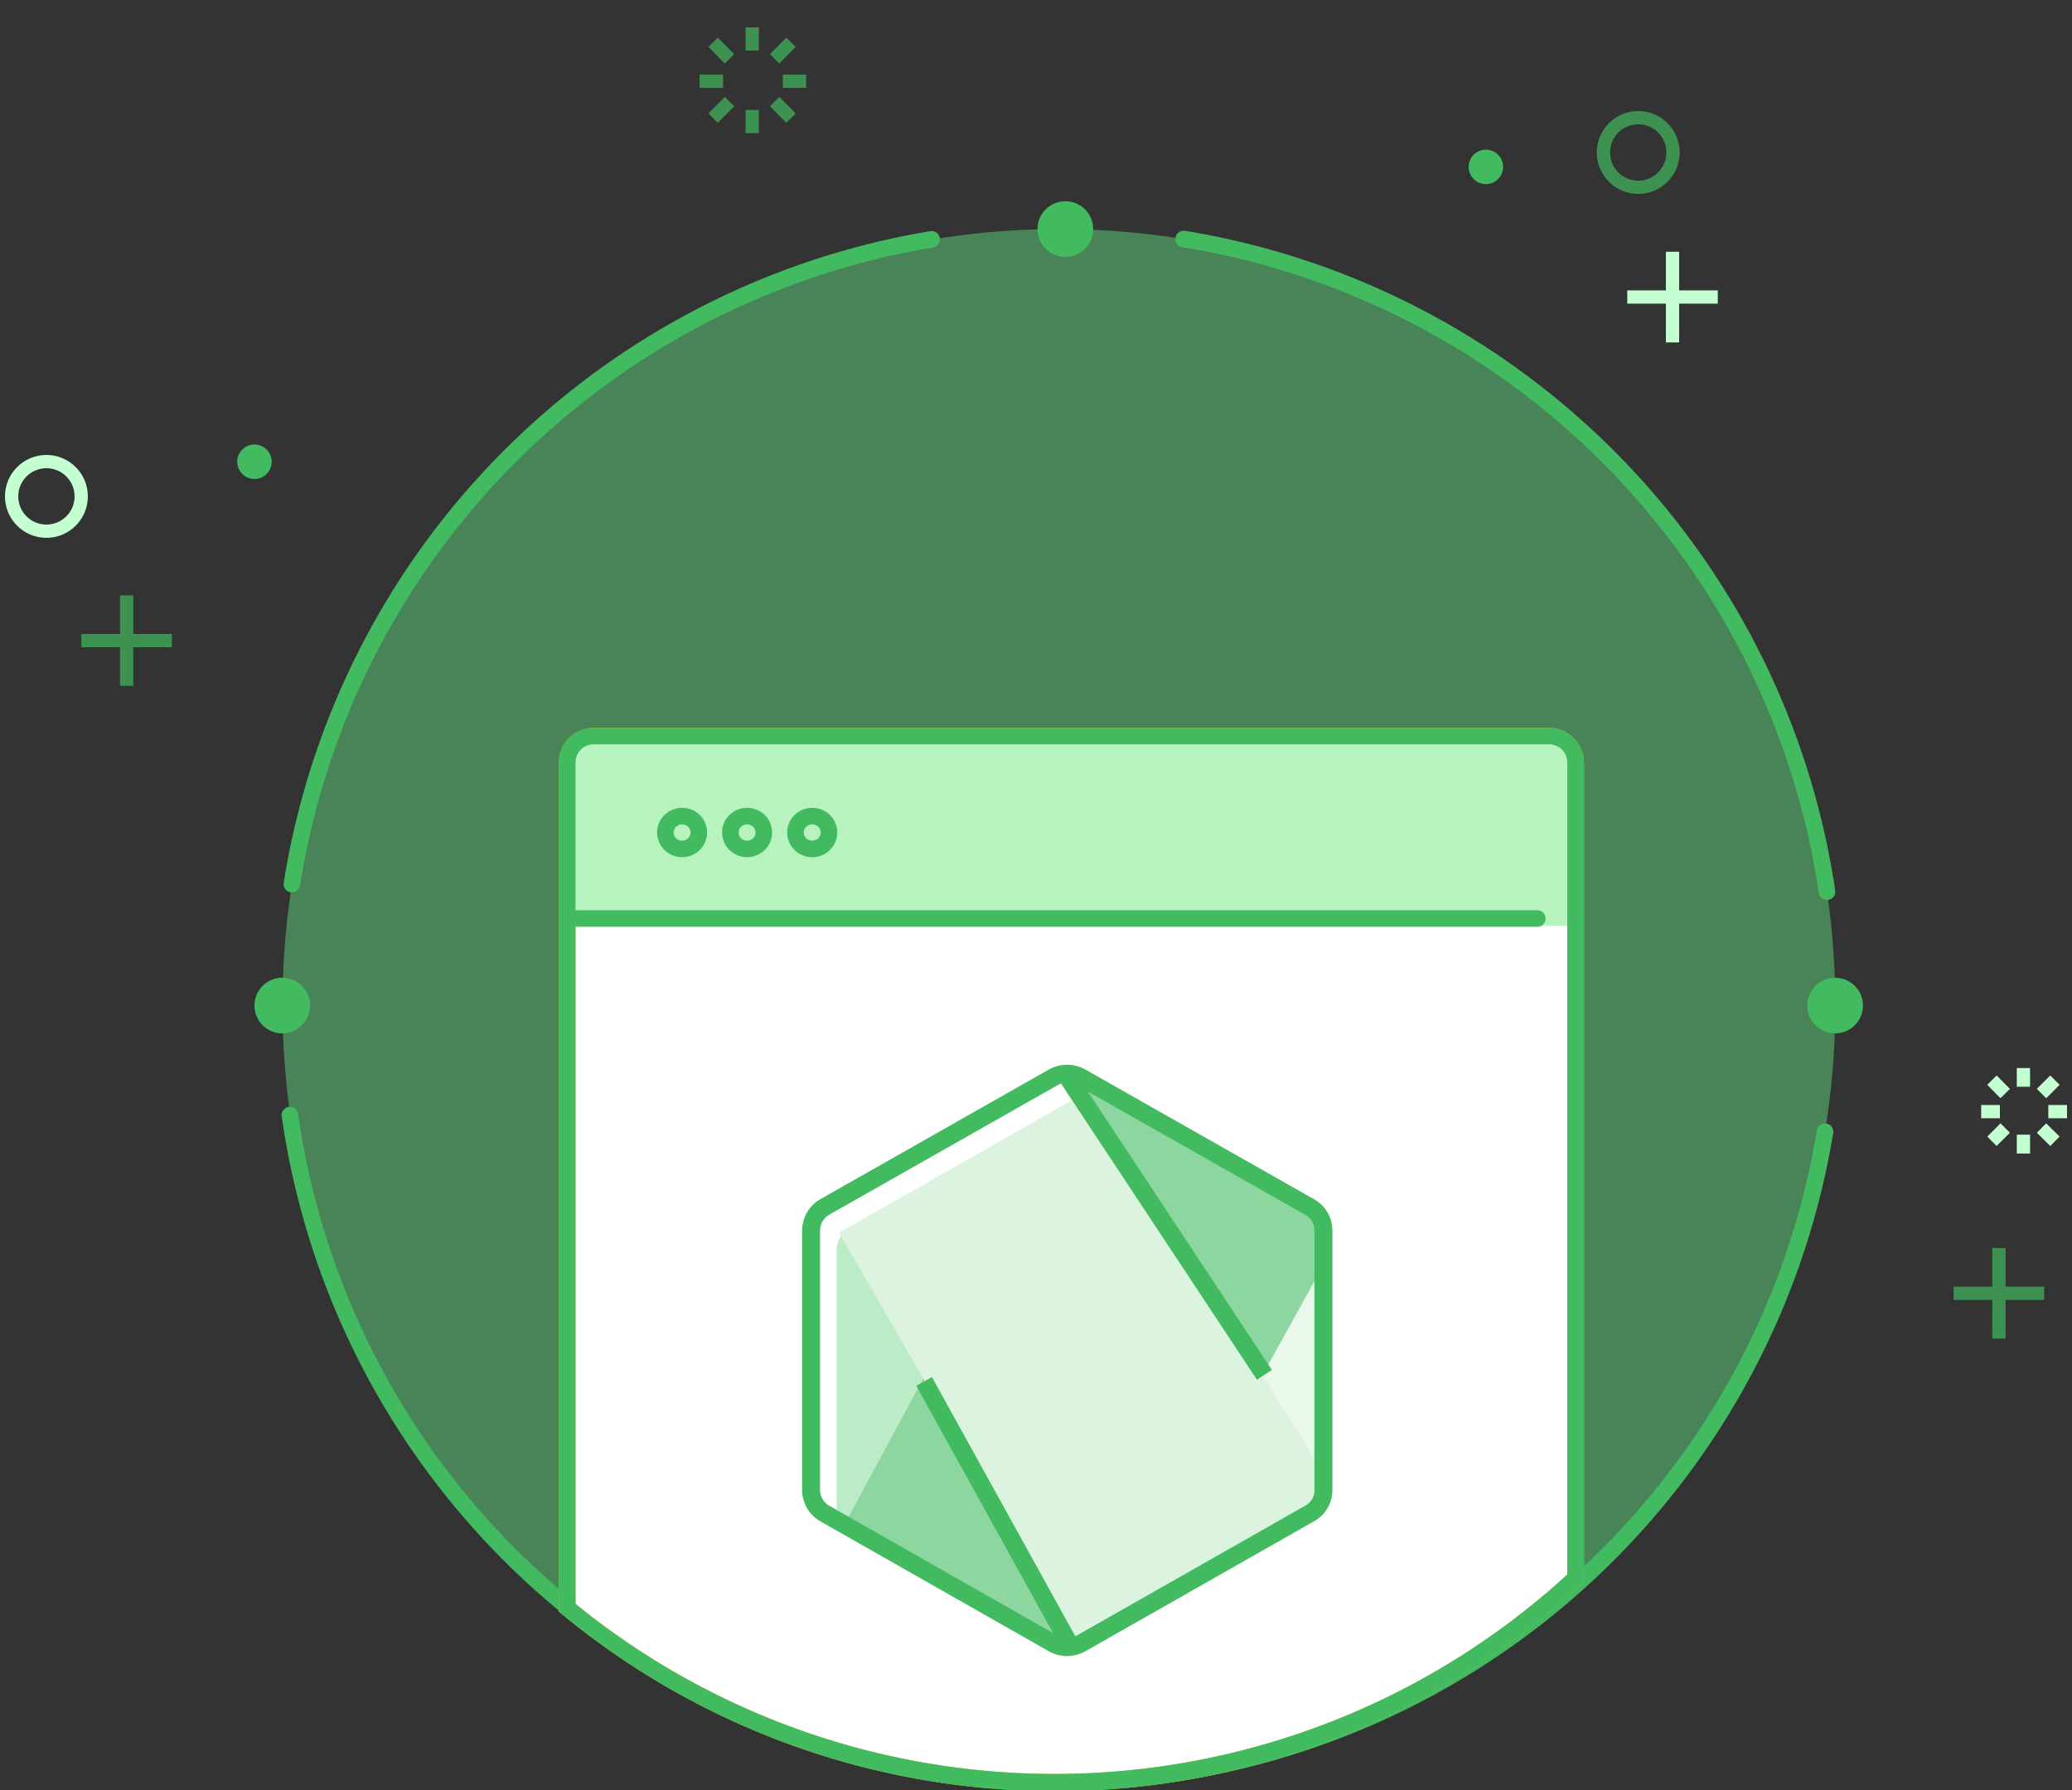 <svg xmlns="http://www.w3.org/2000/svg" xmlns:xlink="http://www.w3.org/1999/xlink" viewBox="0 0 125 108"><rect x="0" y="0" width="125" height="108" fill="#333333" stroke="none"/><defs><style>.cls-1,.cls-11,.cls-16,.cls-17,.cls-5,.cls-6,.cls-7{fill:none}.cls-2{fill:#5ed67e;opacity:.5}.cls-3{fill:#41ba60}.cls-4{opacity:.7}.cls-11,.cls-16,.cls-17,.cls-5,.cls-7{stroke:#41ba60}.cls-17,.cls-5,.cls-6,.cls-7{stroke-linecap:round}.cls-11,.cls-16,.cls-5,.cls-6,.cls-7{stroke-miterlimit:10}.cls-5,.cls-6{stroke-width:.8px}.cls-6{stroke:#c4ffd2}.cls-8{fill:#fff}.cls-9{fill:#edb92b}.cls-10{fill:#b6f3be}.cls-12{clip-path:url(#clip-path)}.cls-13{opacity:.6}.cls-14{fill:#8fe0a2}.cls-15{fill:#dcf3df}.cls-16,.cls-17{stroke-width:1.08px}.cls-17{strokeLinejoin:round}</style><clipPath id="clip-path"><path class="cls-1" d="M65.52 65.24a1.69 1.69.0 0 0-1.66.0L50.08 73.07a1.63 1.63.0 0 0-.83 1.42V90.15a1.63 1.63.0 0 0 .83 1.42L63.86 99.4a1.69 1.69.0 0 0 1.66.0L79.3 91.57a1.63 1.63.0 0 0 .83-1.42V74.49a1.61 1.61.0 0 0-.83-1.42z"/></clipPath></defs><g id="Language_Icons" data-name="Language Icons"><circle class="cls-2" cx="63.88" cy="60.66" r="46.84"/><circle class="cls-3" cx="89.64" cy="10.07" r="1.04"/><circle class="cls-3" cx="15.35" cy="27.86" r="1.04"/><circle class="cls-3" cx="64.27" cy="13.82" r="1.68"/><circle class="cls-3" cx="17.03" cy="60.67" r="1.68"/><circle class="cls-3" cx="110.71" cy="60.67" r="1.68"/><g class="cls-4"><path class="cls-5" d="M4.91 38.65H10.37z"/><path class="cls-5" d="M7.64 41.38V35.92z"/><path class="cls-5" d="M117.86 78.03H123.32z"/><path class="cls-5" d="M120.59 80.76V75.3z"/><path class="cls-5" d="M45.38 1.65v1.4z"/><path class="cls-5" d="M45.38 6.63V8.03z"/><path class="cls-5" d="M48.63 4.9H47.23z"/><path class="cls-5" d="M43.62 4.9H42.21z"/><path class="cls-5" d="M47.72 2.55 46.73 3.55z"/><path class="cls-5" d="M47.72 7.13 46.73 6.13z"/><path class="cls-5" d="M43.02 2.55 44.01 3.55z"/><path class="cls-5" d="M43.02 7.13 44.01 6.13z"/><circle class="cls-5" cx="98.83" cy="9.2" r="2.1"/></g><path class="cls-6" d="M98.17 17.92H103.63z"/><path class="cls-6" d="M100.9 20.66V15.19z"/><path class="cls-6" d="M122.07 64.44V65.57z"/><path class="cls-6" d="M122.07 68.46V69.6z"/><path class="cls-6" d="M124.7 67.07H123.57z"/><path class="cls-6" d="M120.65 67.07H119.52z"/><path class="cls-6" d="M123.97 65.17 123.16 65.98z"/><path class="cls-6" d="M123.97 68.86 123.16 68.06z"/><path class="cls-6" d="M120.17 65.17 120.97 65.98z"/><path class="cls-6" d="M120.17 68.86 120.97 68.06z"/><circle class="cls-6" cx="2.8" cy="29.95" r="2.1"/><path class="cls-7" d="M17.61 53.34A46.87 46.87.0 0 1 56.2 14.44"/><path class="cls-7" d="M110.1 68.28a46.85 46.85.0 0 1-92.61-1"/><path class="cls-7" d="M71.41 14.42A46.87 46.87.0 0 1 110.22 53.8"/><path class="cls-8" d="M93.44 44.39H35.82A1.61 1.61.0 0 0 34.21 46V97A46.32 46.32.0 0 0 95.06 95.2V46A1.6 1.6.0 0 0 93.44 44.39z"/><path class="cls-9" d="M63.62 108.07A46.7 46.7.0 0 1 33.89 97.38l-.18-.15V46a2.1 2.1.0 0 1 2.11-2.08H93.44A2.1 2.1.0 0 1 95.56 46h0V95.43l-.16.15A46.48 46.48.0 0 1 63.62 108.07zm-28.9-11.3A45.8 45.8.0 0 0 94.55 95V46a1.09 1.09.0 0 0-1.11-1.09H35.82A1.09 1.09.0 0 0 34.72 46h0z"/><path class="cls-10" d="M34.21 44.7h60.85v11.16H34.21z"/><path class="cls-3" d="M92.74 55.92H34.86a.52.52.0 0 1-.51-.5.5.5.0 0 1 .5-.5H92.74a.5.5.0 0 1 0 1z"/><path class="cls-3" d="M63.62 108.07A46.7 46.7.0 0 1 33.89 97.38l-.18-.15V46a2.1 2.1.0 0 1 2.11-2.08H93.44A2.1 2.1.0 0 1 95.56 46h0V95.43l-.16.15A46.48 46.48.0 0 1 63.62 108.07zm-28.9-11.3A45.8 45.8.0 0 0 94.55 95V46a1.09 1.09.0 0 0-1.11-1.09H35.82A1.09 1.09.0 0 0 34.72 46h0z"/><ellipse class="cls-11" cx="41.15" cy="50.23" rx="1.01" ry=".99"/><ellipse class="cls-11" cx="45.07" cy="50.23" rx="1.01" ry=".99"/><ellipse class="cls-11" cx="49" cy="50.23" rx="1.01" ry=".99"/><g class="cls-12"><g class="cls-13"><path class="cls-14" d="M65.17 66.12 51.36 74a1.67 1.67.0 0 0-.89 1.42v15.7a1.62 1.62.0 0 0 .43 1L66.41 66A1.73 1.73.0 0 0 65.17 66.12z"/><path class="cls-15" d="M66.49 100.44a1.68 1.68.0 0 0 .39-.16l13.79-7.83a1.67 1.67.0 0 0 .87-1.38V75.36A1.57 1.57.0 0 0 81 74.23z"/><path class="cls-3" d="M80.62 74 66.84 66.12c-.13-.08-1.34-.8-1.49-.84L50.9 92.07a2.07 2.07.0 0 0 .46.38l13.84 7.83a1.76 1.76.0 0 0 1.29.16L81 74.23A1.3 1.3.0 0 0 80.62 74z"/></g><path class="cls-1" d="M81.54 91.07V75.36A1.65 1.65.0 0 0 80.62 74L66.84 66.12a1.43 1.43.0 0 0-.5-.18L81.48 91.4A1 1 0 0 0 81.54 91.07z"/><path class="cls-1" d="M51.36 74a1.67 1.67.0 0 0-.89 1.42v15.7a1.72 1.72.0 0 0 .89 1.42l13.84 7.83a1.74 1.74.0 0 0 1.07.2L51.44 73.9z"/><path class="cls-1" d="M64.73 63.24 64.55 63.35h.25L64.73 63.24z"/><path class="cls-15" d="M80.67 92.45a1.71 1.71.0 0 0 .81-1l-16-25.38c-.39-.08.0-.14-.36.06L50.62 74.37l15.11 26.21a5.56 5.56.0 0 0 1.15-.3z"/><path class="cls-1" d="M81.95 92.19 81.86 92.04V92.25L81.95 92.19z"/><path class="cls-1" d="M80.67 92.45l-13.79 7.83a1.82 1.82.0 0 1-.61.2l.27.49 15.32-8.72v-.18l-.38-.64A1.68 1.68.0 0 1 80.67 92.45z"/><path class="cls-1" d="M80.67 92.45l-13.79 7.83a1.82 1.82.0 0 1-.61.2l.27.49 15.32-8.72v-.18l-.38-.64A1.68 1.68.0 0 1 80.67 92.45z"/></g><path class="cls-16" d="M65.21 65a1.71 1.71.0 0 0-1.67.0L49.76 72.82a1.66 1.66.0 0 0-.83 1.42V89.91a1.65 1.65.0 0 0 .83 1.41l13.78 7.84a1.71 1.71.0 0 0 1.67.0L79 91.32a1.6 1.6.0 0 0 .84-1.41V74.24A1.62 1.62.0 0 0 79 72.82z"/><path class="cls-17" d="M64.47 65.09 76.28 82.95z"/><path class="cls-17" d="M55.75 83.35 64.54 99.24z"/></g></svg>